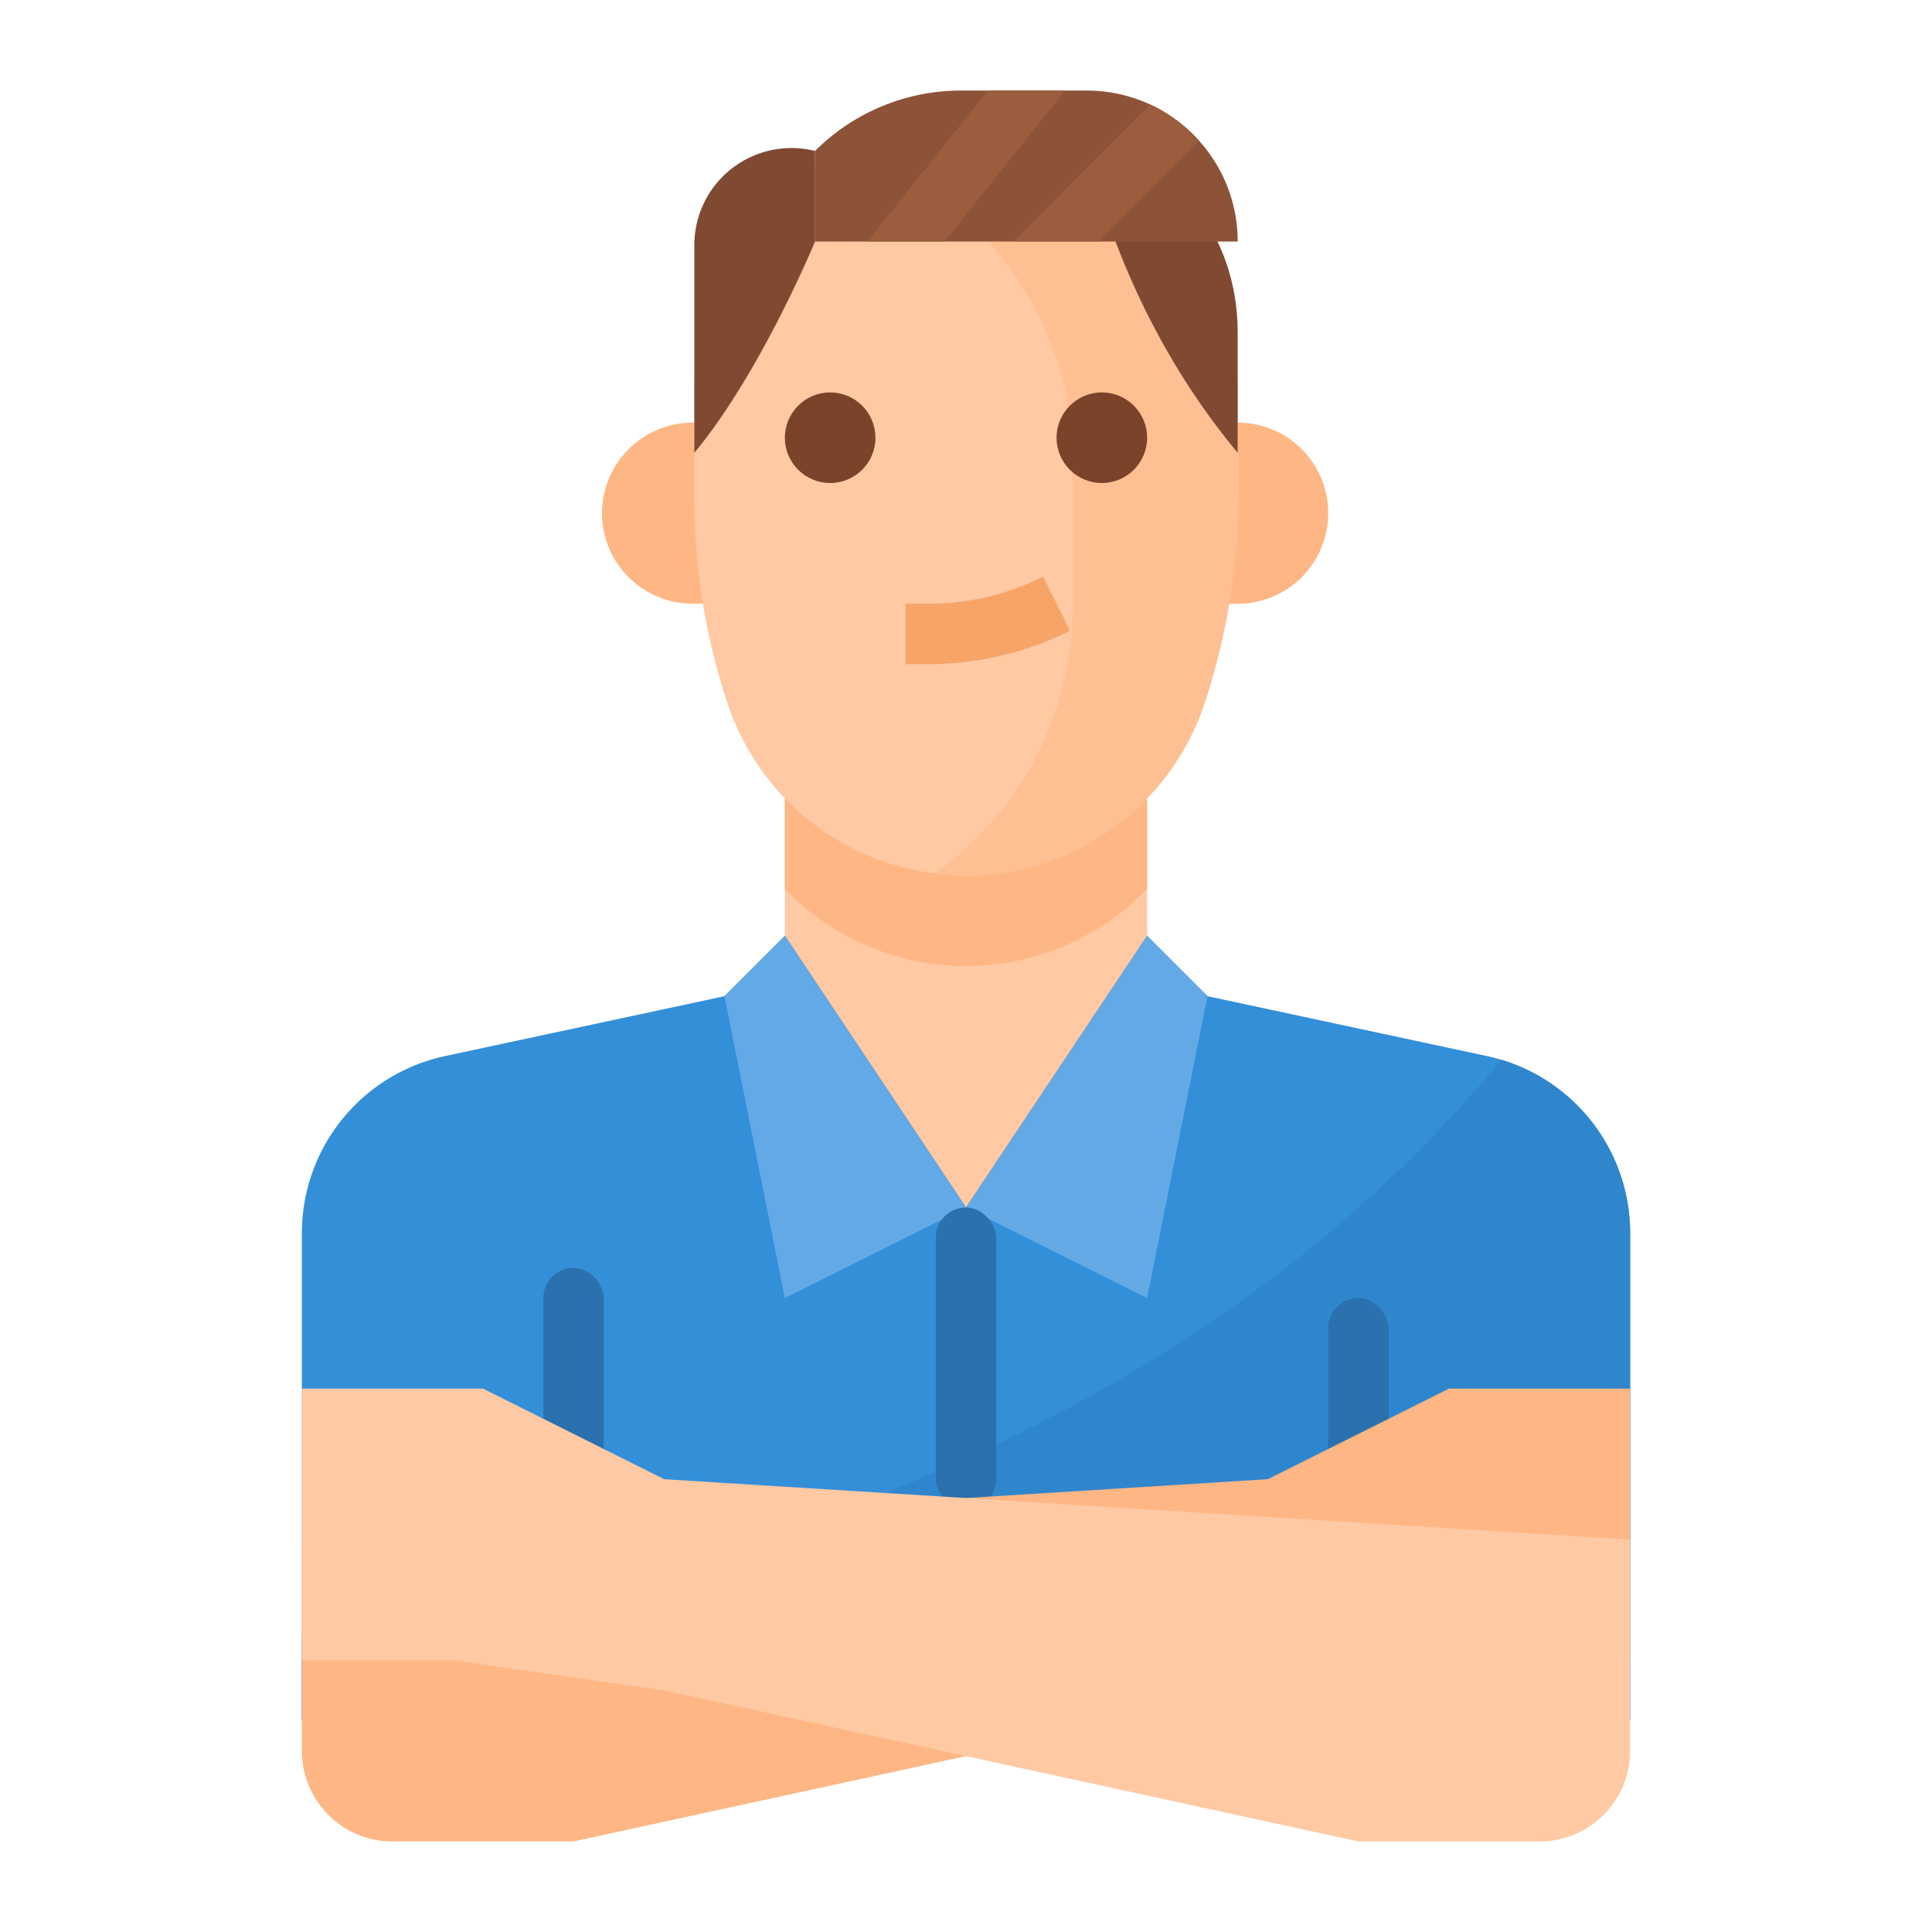<svg viewBox="0 0 512 512" xmlns="http://www.w3.org/2000/svg"><g id="Flat"><path d="m320 264-64 56-64-56 16-16v-48h96v48z" fill="#fec9a3"/><path d="m304 200v35.57a67.642 67.642 0 0 1 -9.06 7.86 66.6 66.6 0 0 1 -86.94-7.86v-35.57z" fill="#feb784"/><path d="m432 326.8v129.2h-352v-129.2a48 48 0 0 1 37.94-46.93l74.06-15.87 16-16 48 72 48-72 16 16 74.06 15.87c1.31.28 2.59.61 3.85.99a48.008 48.008 0 0 1 34.09 45.94z" fill="#348fd9"/><path d="m432 326.8v129.2h-352v-22.1c121.29-15.17 240.04-59.27 317.91-153.04a48.008 48.008 0 0 1 34.09 45.94z" fill="#3086cd"/><rect fill="#2a71ad" height="104" rx="8" width="16" x="144" y="336"/><rect fill="#2a71ad" height="104" rx="8" width="16" x="352" y="344"/><path d="m320 112h8a24 24 0 0 1 24 24 24 24 0 0 1 -24 24h-8a0 0 0 0 1 0 0v-48a0 0 0 0 1 0 0z" fill="#feb784"/><path d="m191.52 112h-8a24.071 24.071 0 0 0 -24 24 24.071 24.071 0 0 0 24 24h8.48z" fill="#feb784"/><path d="m328 104v28.11a171.907 171.907 0 0 1 -8.82 54.35 66.593 66.593 0 0 1 -63.18 45.54 65.716 65.716 0 0 1 -8.33-.53 66.577 66.577 0 0 1 -54.85-45.01 171.923 171.923 0 0 1 -8.82-54.35v-28.11a72 72 0 0 1 144 0z" fill="#fec9a3"/><path d="m328 104v28.11a171.907 171.907 0 0 1 -8.82 54.35 66.593 66.593 0 0 1 -63.18 45.54 65.716 65.716 0 0 1 -8.33-.53 86.664 86.664 0 0 0 36.6-70.81v-38.58a86.842 86.842 0 0 0 -60.19-82.63 72.013 72.013 0 0 1 103.92 64.55z" fill="#fec093"/><circle cx="220" cy="116" fill="#7a432a" r="12"/><circle cx="292" cy="116" fill="#7a432a" r="12"/><path d="m328 120v-32c0-26.51-17.909-48-40-48l1.408 5.068c7.842 28.232 21.055 53.888 38.592 74.932z" fill="#804a32"/><path d="m184 120v-55.015a25.754 25.754 0 0 1 32-24.985v24s-14.463 34.956-32 56z" fill="#804a32"/><path d="m328 64h-112v-24a54.641 54.641 0 0 1 38.63-16h33.37a39.89 39.89 0 0 1 28.28 11.72q.765.765 1.47 1.56a39.824 39.824 0 0 1 10.25 26.72z" fill="#8c5338"/><path d="m282.25 24-31.91 40h-20.47l31.92-40z" fill="#9c5c3e"/><path d="m317.75 37.28-26.54 26.72h-22.54l36.08-36.33a40.084 40.084 0 0 1 11.53 8.05q.765.765 1.47 1.56z" fill="#9c5c3e"/><path d="m276.422 152.845a68.118 68.118 0 0 1 -30.311 7.155h-6.111v16h6.111a84.206 84.206 0 0 0 37.467-8.845z" fill="#f7a468"/><path d="m304 344 16-80-16-16-48 72z" fill="#62a9e6"/><path d="m208 344 48-24-48-72-16 16z" fill="#62a9e6"/><rect fill="#2a71ad" height="80" rx="8" width="16" x="248" y="320"/><path d="m384 368-48 24-256 16v56a24 24 0 0 0 24 24h48l184-40 7.839-1.12 48.161-6.88h40v-72z" fill="#feb784"/><path d="m176 392-48-24h-48v72h40l48.161 6.88 7.839 1.12 184 40h48a24 24 0 0 0 24-24v-56z" fill="#fec9a3"/></g></svg>